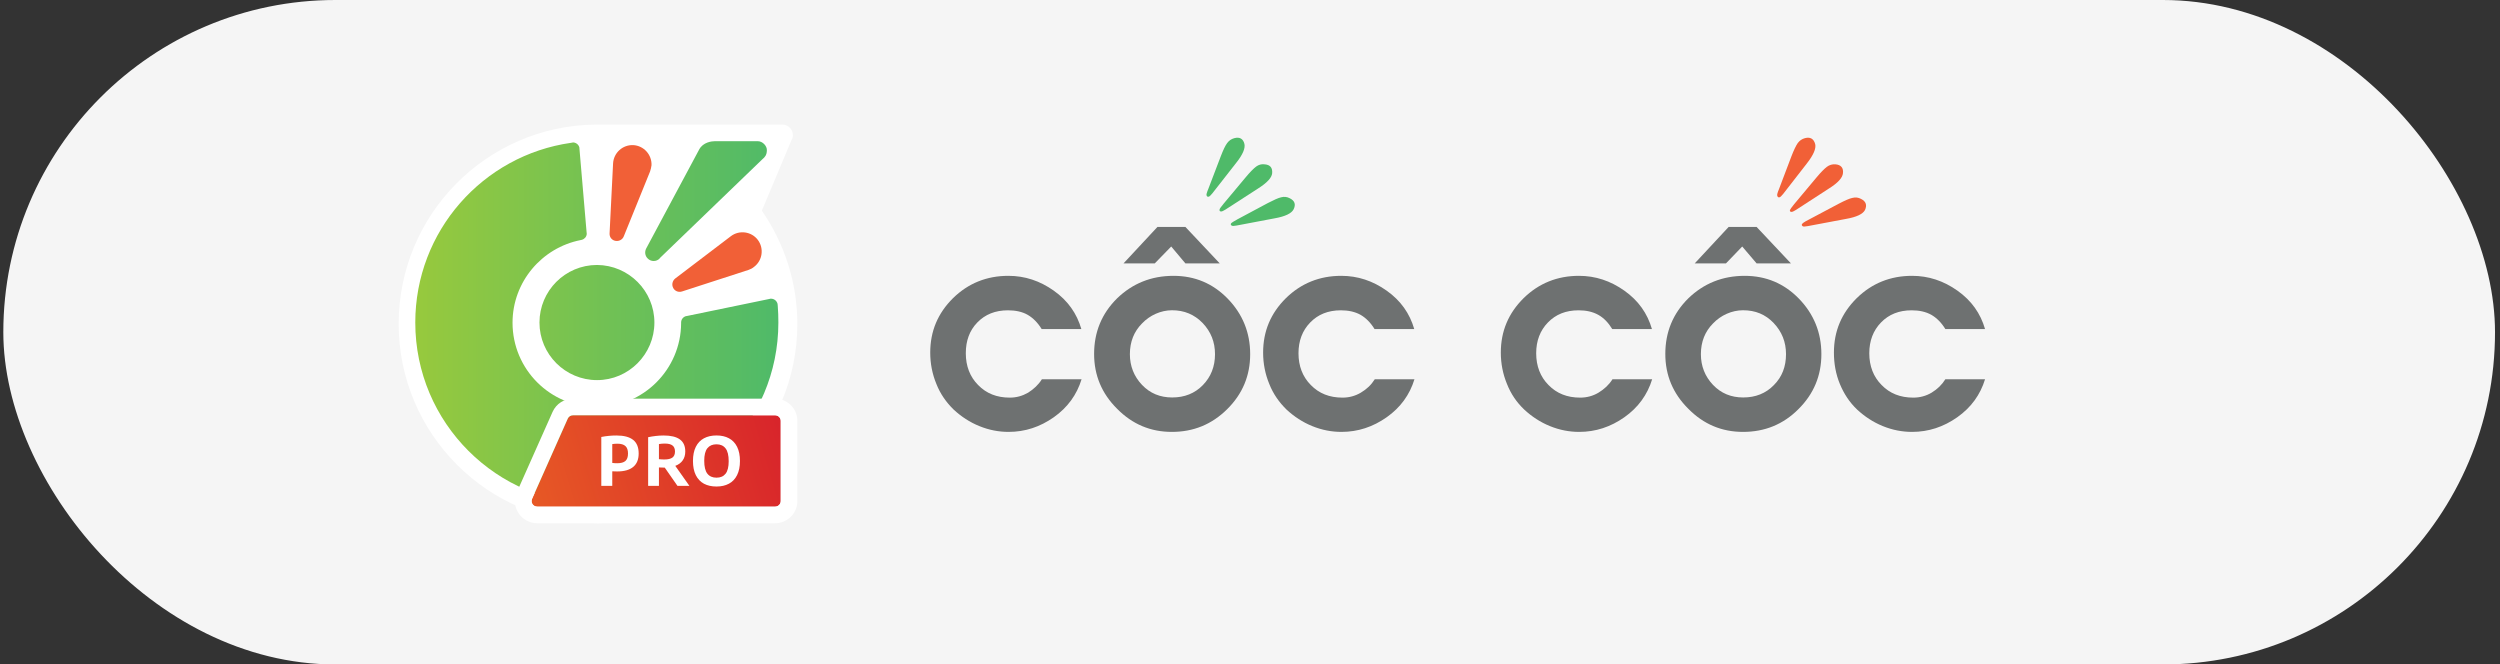 <svg width="301" height="80" viewBox="0 0 301 80" fill="none" xmlns="http://www.w3.org/2000/svg">
<rect x="0" y="0" width="301" height="80" fill="#333333" stroke="none"/>
<rect x="0.4" width="300" height="80" rx="40" fill="#F5F5F5"/>
<path d="M96 39C96 52.246 85.246 63 72 63C58.754 63 48 52.246 48 39C48 25.86 58.54 15.178 71.644 15C71.751 15 71.893 15 72 15H94.113C94.148 15 94.148 15 94.184 15C94.896 15 95.466 15.57 95.466 16.282C95.466 16.496 95.395 16.709 95.288 16.887L91.727 25.362C94.398 29.243 96 33.944 96 39Z" fill="white"/>
<path d="M78.27 20.639L75.101 28.461C74.928 28.907 74.408 29.13 73.938 28.956C73.566 28.808 73.368 28.461 73.393 28.09L73.814 19.674C73.888 18.386 74.977 17.421 76.24 17.47C77.527 17.545 78.492 18.634 78.443 19.896C78.418 20.144 78.344 20.391 78.27 20.639Z" fill="#F16037"/>
<path fill-rule="evenodd" clip-rule="evenodd" d="M86.067 17H91.241C91.81 17 92.355 17.569 92.33 18.089C92.33 18.703 92.038 18.956 91.839 19.129C91.829 19.137 91.82 19.145 91.81 19.154L79.433 31.085V31.11C79.037 31.531 78.369 31.531 77.972 31.11C77.651 30.788 77.601 30.318 77.799 29.922C77.799 29.922 83.716 18.857 84.186 17.99C84.656 17.124 85.671 17 86.067 17ZM93.716 38.833C93.716 50.913 83.938 60.691 71.858 60.691C59.803 60.691 50 50.913 50 38.833C50 27.817 58.144 18.708 68.739 17.198C68.785 17.186 68.832 17.18 68.876 17.174C68.925 17.168 68.972 17.161 69.011 17.148C69.358 17.173 69.655 17.396 69.754 17.742L69.779 18.064L70.62 27.892L70.645 28.164C70.62 28.511 70.373 28.783 70.051 28.882C70.002 28.882 69.952 28.882 69.903 28.907C65.249 29.823 61.709 33.932 61.709 38.858C61.709 44.452 66.239 49.007 71.858 49.007C77.453 49.007 81.983 44.477 82.007 38.907V38.883V38.833V38.784C82.032 38.437 82.255 38.165 82.577 38.066L82.725 38.041L92.553 36.011L92.776 35.962H92.825C93.197 35.962 93.518 36.209 93.617 36.58C93.617 36.615 93.623 36.649 93.628 36.686C93.635 36.729 93.642 36.775 93.642 36.828C93.692 37.447 93.716 38.14 93.716 38.833ZM78.789 38.833C78.789 42.645 75.695 45.765 71.883 45.765C68.071 45.765 64.952 42.67 64.952 38.833C64.952 35.021 68.046 31.902 71.883 31.902C75.695 31.927 78.789 35.021 78.789 38.833Z" fill="url(#paint0_linear)"/>
<path d="M90.127 32.496L82.107 35.095C81.636 35.244 81.141 34.996 80.993 34.526C80.869 34.155 81.017 33.759 81.29 33.536L87.998 28.436C89.013 27.669 90.474 27.867 91.241 28.882C92.008 29.897 91.81 31.358 90.795 32.125C90.597 32.298 90.35 32.422 90.127 32.496Z" fill="#F16037"/>
<path d="M68.359 50.401C68.468 50.157 68.713 50 68.985 50H93.317C93.694 50 94 50.298 94 50.667V60.333C94 60.702 93.694 61 93.317 61H64.683C64.192 61 63.861 60.508 64.057 60.068L68.359 50.401Z" fill="url(#paint1_linear)"/>
<path d="M72.397 52.611C73.01 52.492 73.614 52.433 74.211 52.433C75.113 52.433 75.785 52.609 76.228 52.96C76.674 53.311 76.896 53.857 76.896 54.6C76.896 55.313 76.678 55.851 76.24 56.216C75.803 56.58 75.155 56.763 74.296 56.763C74.175 56.763 73.982 56.757 73.717 56.746V58.5H72.397V52.611ZM74.308 55.774C74.762 55.774 75.093 55.683 75.301 55.499C75.508 55.315 75.612 55.018 75.612 54.608C75.612 54.195 75.508 53.894 75.301 53.705C75.093 53.516 74.77 53.421 74.333 53.421C74.111 53.421 73.906 53.438 73.717 53.47V55.738C73.914 55.762 74.111 55.774 74.308 55.774Z" fill="white"/>
<path d="M81.568 58.5L80.037 56.301H79.964C79.775 56.301 79.566 56.294 79.336 56.281V58.5H78.036V52.64C78.322 52.578 78.627 52.528 78.951 52.49C79.275 52.452 79.595 52.433 79.911 52.433C80.778 52.433 81.427 52.591 81.859 52.907C82.291 53.22 82.507 53.703 82.507 54.357C82.507 54.783 82.403 55.143 82.195 55.434C81.99 55.726 81.693 55.944 81.304 56.09L83.005 58.5H81.568ZM79.336 55.284C79.563 55.309 79.78 55.321 79.988 55.321C80.426 55.321 80.748 55.245 80.956 55.094C81.164 54.943 81.268 54.698 81.268 54.361C81.268 54.029 81.168 53.787 80.968 53.636C80.771 53.482 80.463 53.405 80.045 53.405C79.807 53.405 79.571 53.425 79.336 53.466V55.284Z" fill="white"/>
<path d="M86.264 58.577C85.684 58.577 85.182 58.465 84.758 58.241C84.337 58.014 84.01 57.671 83.778 57.212C83.548 56.753 83.433 56.183 83.433 55.503C83.433 54.823 83.548 54.253 83.778 53.794C84.01 53.335 84.337 52.993 84.758 52.769C85.182 52.542 85.684 52.429 86.264 52.429C86.845 52.429 87.346 52.542 87.767 52.769C88.191 52.996 88.517 53.339 88.747 53.798C88.977 54.257 89.091 54.825 89.091 55.503C89.091 56.181 88.975 56.749 88.743 57.208C88.513 57.667 88.187 58.01 87.763 58.237C87.342 58.464 86.842 58.577 86.264 58.577ZM86.264 57.512C86.742 57.512 87.107 57.354 87.358 57.038C87.609 56.722 87.734 56.22 87.734 55.531C87.734 54.819 87.608 54.301 87.354 53.98C87.103 53.656 86.74 53.494 86.264 53.494C85.786 53.494 85.421 53.652 85.167 53.968C84.916 54.284 84.79 54.786 84.79 55.475C84.79 56.19 84.916 56.709 85.167 57.03C85.418 57.351 85.784 57.512 86.264 57.512Z" fill="white"/>
<path fill-rule="evenodd" clip-rule="evenodd" d="M68.986 48H93.317C94.754 48 96 49.149 96 50.667V60.333C96 61.851 94.754 63 93.317 63H64.684C62.82 63 61.415 61.086 62.23 59.255L66.532 49.588C66.97 48.604 67.944 48 68.986 48ZM68.986 50C68.714 50 68.468 50.157 68.359 50.401L64.057 60.068C63.861 60.508 64.192 61 64.684 61H93.317C93.694 61 94 60.702 94 60.333V50.667C94 50.298 93.694 50 93.317 50H68.986Z" fill="white"/>
<path d="M125.443 45.662H130.221C129.651 47.526 128.537 49.067 126.879 50.235C125.22 51.404 123.413 52 121.432 52C120.244 52 119.08 51.776 117.917 51.304C116.753 50.832 115.738 50.161 114.822 49.316C113.931 48.446 113.213 47.427 112.743 46.234C112.248 45.041 112 43.773 112 42.456C112 39.871 112.916 37.709 114.748 35.894C116.58 34.105 118.808 33.21 121.407 33.21C123.388 33.21 125.195 33.806 126.879 34.999C128.562 36.193 129.651 37.733 130.196 39.622H125.418C124.948 38.852 124.378 38.28 123.735 37.907C123.091 37.535 122.274 37.361 121.358 37.361C119.823 37.361 118.61 37.858 117.669 38.827C116.728 39.796 116.283 41.039 116.283 42.53C116.283 44.071 116.778 45.364 117.768 46.358C118.758 47.377 120.021 47.874 121.581 47.874C122.373 47.874 123.091 47.675 123.784 47.278C124.452 46.855 125.022 46.333 125.443 45.662Z" fill="#6E7171"/>
<path d="M141.287 33.21C143.861 33.21 146.04 34.128 147.822 35.965C149.605 37.802 150.521 40.036 150.521 42.642C150.521 45.224 149.605 47.433 147.748 49.27C145.891 51.106 143.688 52 141.089 52C138.539 52 136.335 51.082 134.503 49.22C132.647 47.383 131.731 45.174 131.731 42.617C131.731 39.986 132.647 37.752 134.503 35.916C136.36 34.128 138.613 33.21 141.287 33.21ZM141.113 37.355C140.445 37.355 139.777 37.504 139.158 37.777C138.539 38.05 137.969 38.447 137.499 38.944C136.533 39.912 136.038 41.153 136.038 42.642C136.038 44.082 136.533 45.323 137.499 46.341C138.464 47.358 139.677 47.855 141.138 47.855C142.624 47.855 143.861 47.358 144.827 46.365C145.792 45.373 146.287 44.132 146.287 42.642C146.287 41.178 145.792 39.937 144.802 38.894C143.787 37.852 142.574 37.355 141.113 37.355Z" fill="#6E7171"/>
<path d="M135.271 31.713L139.356 27.323H142.723L146.857 31.713H142.723L141.014 29.679L139.034 31.713H135.271Z" fill="#6E7171"/>
<path d="M165.523 45.662H170.301C169.732 47.526 168.618 49.067 166.959 50.235C165.3 51.404 163.493 52 161.512 52C160.324 52 159.161 51.776 157.997 51.304C156.834 50.832 155.819 50.161 154.903 49.316C154.011 48.446 153.293 47.427 152.823 46.234C152.328 45.041 152.08 43.773 152.08 42.456C152.08 39.871 152.996 37.709 154.828 35.894C156.66 34.105 158.888 33.21 161.488 33.21C163.468 33.21 165.275 33.806 166.959 34.999C168.642 36.193 169.732 37.733 170.276 39.622H165.498C165.028 38.852 164.458 38.28 163.815 37.907C163.146 37.535 162.354 37.361 161.438 37.361C159.903 37.361 158.69 37.858 157.75 38.827C156.809 39.796 156.338 41.039 156.338 42.53C156.338 44.071 156.834 45.364 157.824 46.358C158.814 47.377 160.077 47.874 161.636 47.874C162.428 47.874 163.171 47.675 163.84 47.278C164.558 46.855 165.102 46.333 165.523 45.662Z" fill="#6E7171"/>
<path d="M194.142 45.662H198.92C198.35 47.526 197.236 49.067 195.578 50.235C193.919 51.404 192.112 52 190.131 52C188.943 52 187.779 51.776 186.616 51.304C185.452 50.832 184.437 50.161 183.521 49.316C182.605 48.446 181.912 47.427 181.442 46.234C180.947 45.041 180.699 43.773 180.699 42.456C180.699 39.871 181.615 37.709 183.447 35.894C185.279 34.105 187.507 33.21 190.106 33.21C192.087 33.21 193.894 33.806 195.578 34.999C197.261 36.193 198.35 37.733 198.895 39.622H194.117C193.647 38.852 193.102 38.28 192.433 37.907C191.765 37.535 190.973 37.361 190.057 37.361C188.522 37.361 187.309 37.858 186.368 38.827C185.427 39.796 184.957 41.039 184.957 42.53C184.957 44.071 185.452 45.364 186.442 46.358C187.433 47.377 188.695 47.874 190.255 47.874C191.047 47.874 191.79 47.675 192.458 47.278C193.151 46.855 193.721 46.333 194.142 45.662Z" fill="#6E7171"/>
<path d="M210.06 33.21C212.635 33.21 214.813 34.128 216.596 35.965C218.378 37.802 219.294 40.036 219.294 42.642C219.294 45.224 218.378 47.433 216.521 49.27C214.689 51.106 212.461 52 209.862 52C207.312 52 205.109 51.082 203.277 49.22C201.42 47.383 200.504 45.174 200.504 42.617C200.504 39.986 201.42 37.752 203.277 35.916C205.133 34.128 207.386 33.21 210.06 33.21ZM209.862 37.355C209.193 37.355 208.525 37.504 207.906 37.777C207.287 38.05 206.718 38.447 206.247 38.944C205.282 39.912 204.787 41.153 204.787 42.642C204.787 44.082 205.282 45.323 206.247 46.341C207.213 47.358 208.426 47.855 209.887 47.855C211.372 47.855 212.61 47.358 213.575 46.365C214.566 45.373 215.036 44.132 215.036 42.642C215.036 41.178 214.541 39.937 213.551 38.894C212.56 37.852 211.347 37.355 209.862 37.355Z" fill="#6E7171"/>
<path d="M204.044 31.713L208.129 27.323H211.496L215.63 31.713H211.496L209.763 29.679L207.807 31.713H204.044Z" fill="#6E7171"/>
<path d="M234.222 45.662H239C238.431 47.526 237.317 49.067 235.658 50.235C233.999 51.404 232.192 52 230.212 52C229.023 52 227.86 51.776 226.696 51.304C225.533 50.832 224.518 50.161 223.602 49.316C222.686 48.446 222.017 47.427 221.522 46.234C221.027 45.041 220.804 43.773 220.804 42.456C220.804 39.871 221.72 37.709 223.552 35.894C225.384 34.105 227.612 33.21 230.212 33.21C232.192 33.21 233.999 33.806 235.683 34.999C237.366 36.193 238.455 37.733 239 39.622H234.222C233.752 38.852 233.182 38.28 232.539 37.907C231.87 37.535 231.078 37.361 230.162 37.361C228.627 37.361 227.414 37.858 226.473 38.827C225.533 39.796 225.062 41.039 225.062 42.53C225.062 44.071 225.557 45.364 226.548 46.358C227.538 47.377 228.801 47.874 230.36 47.874C231.152 47.874 231.895 47.675 232.563 47.278C233.257 46.855 233.801 46.333 234.222 45.662Z" fill="#6E7171"/>
<path d="M145.495 22.71L146.981 18.817C147.278 18.048 147.525 17.527 147.748 17.23C147.971 16.932 148.243 16.733 148.615 16.634C149.258 16.461 149.679 16.709 149.828 17.329C149.951 17.849 149.63 18.618 148.837 19.61L145.966 23.281C145.768 23.529 145.619 23.653 145.545 23.678C145.396 23.702 145.322 23.678 145.272 23.529C145.223 23.454 145.297 23.182 145.495 22.71Z" fill="#4FBA69"/>
<path d="M147.327 24.521L150.001 21.322C150.521 20.701 150.942 20.28 151.239 20.057C151.536 19.834 151.882 19.734 152.254 19.784C152.922 19.834 153.219 20.181 153.17 20.85C153.12 21.396 152.576 21.991 151.486 22.686L147.575 25.215C147.302 25.389 147.129 25.463 147.03 25.463C146.882 25.463 146.807 25.389 146.832 25.24C146.832 25.141 147.005 24.918 147.327 24.521Z" fill="#4FBA69"/>
<path d="M148.986 26.406L152.65 24.447C153.368 24.075 153.912 23.826 154.259 23.752C154.63 23.653 154.977 23.703 155.299 23.876C155.893 24.174 156.041 24.62 155.744 25.215C155.497 25.687 154.754 26.059 153.492 26.282L148.912 27.15C148.615 27.199 148.417 27.224 148.318 27.175C148.194 27.1 148.144 27.026 148.218 26.902C148.293 26.803 148.54 26.654 148.986 26.406Z" fill="#4FBA69"/>
<path d="M214.194 22.76L215.679 18.841C215.977 18.073 216.224 17.552 216.447 17.229C216.67 16.932 216.942 16.733 217.313 16.634C217.957 16.46 218.378 16.709 218.551 17.353C218.675 17.874 218.353 18.643 217.561 19.66L214.689 23.355C214.491 23.603 214.343 23.727 214.268 23.752C214.12 23.777 214.046 23.752 213.996 23.603C213.922 23.504 213.996 23.231 214.194 22.76Z" fill="#F16037"/>
<path d="M216.026 24.57L218.724 21.346C219.244 20.726 219.665 20.305 219.962 20.082C220.259 19.858 220.606 19.759 220.977 19.784C221.646 19.834 221.968 20.206 221.893 20.85C221.844 21.396 221.299 22.016 220.185 22.71L216.249 25.265C215.977 25.439 215.803 25.513 215.704 25.513C215.556 25.513 215.481 25.439 215.506 25.29C215.531 25.215 215.704 24.967 216.026 24.57Z" fill="#F16037"/>
<path d="M217.709 26.48L221.398 24.521C222.116 24.149 222.661 23.901 223.032 23.827C223.403 23.727 223.75 23.777 224.072 23.951C224.666 24.248 224.815 24.695 224.542 25.29C224.295 25.761 223.552 26.133 222.265 26.356L217.66 27.224C217.338 27.274 217.14 27.299 217.066 27.249C216.942 27.175 216.893 27.076 216.967 26.976C217.016 26.877 217.264 26.703 217.709 26.48Z" fill="#F16037"/>
<defs>
<linearGradient id="paint0_linear" x1="50" y1="43.7" x2="93.716" y2="43.7" gradientUnits="userSpaceOnUse">
<stop stop-color="#97C93D"/>
<stop offset="1" stop-color="#4FBA69"/>
</linearGradient>
<linearGradient id="paint1_linear" x1="94" y1="50" x2="42.69" y2="65.292" gradientUnits="userSpaceOnUse">
<stop stop-color="#D8242B"/>
<stop offset="1" stop-color="#F17D21"/>
</linearGradient>
</defs>
</svg>
